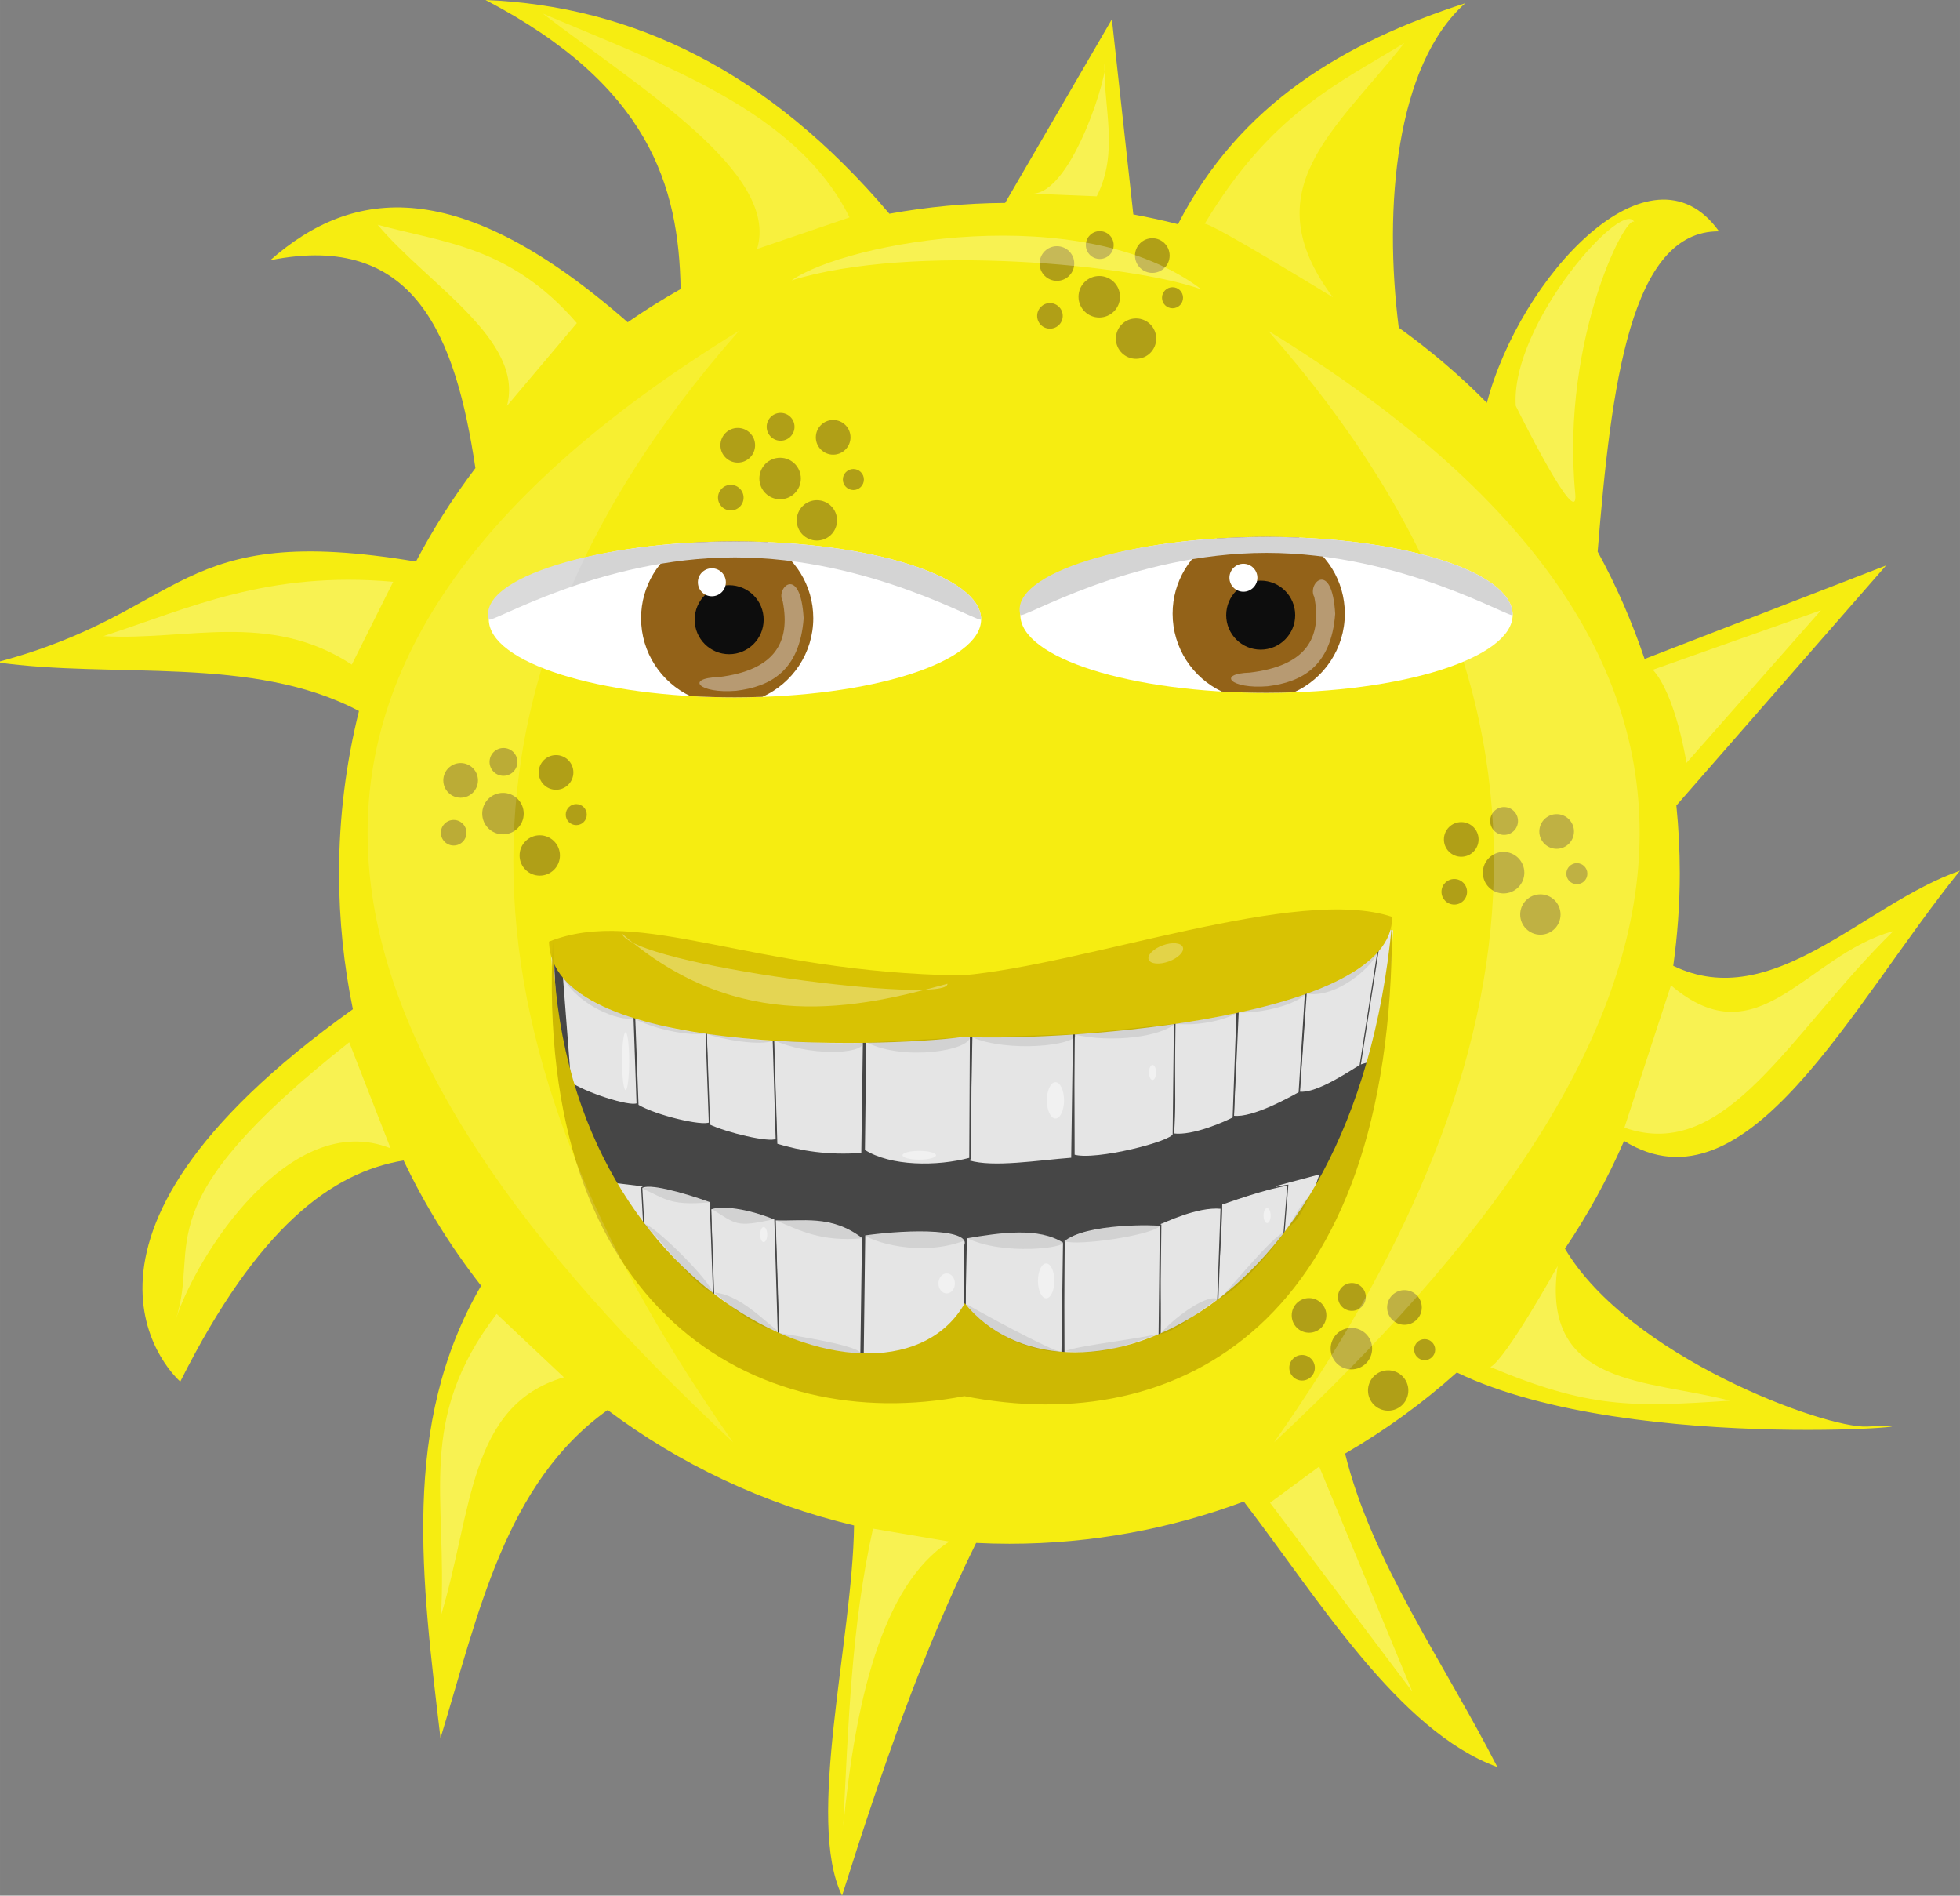 <?xml version="1.0" encoding="UTF-8" standalone="no"?>
<!-- Created with Inkscape (http://www.inkscape.org/) -->

<svg
   xmlns:dc="http://purl.org/dc/elements/1.1/"
   xmlns:cc="http://creativecommons.org/ns#"
   xmlns:rdf="http://www.w3.org/1999/02/22-rdf-syntax-ns#"
   xmlns:svg="http://www.w3.org/2000/svg"
   xmlns="http://www.w3.org/2000/svg"
   xmlns:xlink="http://www.w3.org/1999/xlink"
   xmlns:sodipodi="http://sodipodi.sourceforge.net/DTD/sodipodi-0.dtd"
   xmlns:inkscape="http://www.inkscape.org/namespaces/inkscape"
   width="61.497mm"
   height="59.468mm"
   viewBox="0 0 217.903 210.715"
   id="svg6223"
   version="1.1"
   inkscape:version="0.91 r13725"
   sodipodi:docname="sun.svg">
  <rect x="0" y="0" width="217.903" height="210.715" fill="#808080" stroke="none"/>
  <defs
     id="defs6225" />
  <sodipodi:namedview
     id="base"
     pagecolor="#ffffff"
     bordercolor="#666666"
     borderopacity="1.0"
     inkscape:pageopacity="0"
     inkscape:pageshadow="2"
     inkscape:zoom="1.979899"
     inkscape:cx="119.51358"
     inkscape:cy="111.88467"
     inkscape:document-units="px"
     inkscape:current-layer="layer1"
     showgrid="false"
     fit-margin-top="0"
     fit-margin-left="-0.1"
     fit-margin-right="0"
     fit-margin-bottom="0"
     inkscape:window-width="1366"
     inkscape:window-height="715"
     inkscape:window-x="-8"
     inkscape:window-y="-8"
     inkscape:window-maximized="1" />
  <g
     inkscape:label="Layer 1"
     inkscape:groupmode="layer"
     id="layer1"
     transform="translate(540.773,-287.005)">
    <g
       id="sunG"
       inkscape:label="#g9175">
      <path
         style="fill:#f6ed11;fill-opacity:1;fill-rule:nonzero;stroke:none"
         d="m -486.8,287.005 c 18.174,9.494 21.502,20.639 21.695,32.131 -2.022,1.141 -3.985,2.373 -5.885,3.691 -18.786,-16.456 -30.555,-14.981 -39.738,-6.894 16.107,-3.232 20.603,8.464 22.808,23.105 -2.479,3.263 -4.689,6.739 -6.611,10.391 -26.912,-4.503 -25.173,5.502 -46.597,11.192 13.089,1.859 28.452,-0.824 40.261,5.417 -1.437,5.778 -2.211,11.817 -2.211,18.039 0,5.178 0.53,10.232 1.535,15.113 -36.702,26.176 -19.26,41.349 -19.186,41.387 8.62,-17.163 16.814,-23.248 24.824,-24.578 2.361,4.972 5.264,9.633 8.619,13.926 -8.997,15.443 -6.558,32.904 -4.516,50.295 4.189,-13.703 7.16,-28.342 18.582,-36.48 8.029,6.021 17.32,10.44 27.396,12.832 -0.16,12.713 -5.412,32.842 -1.334,41.148 4.333,-13.705 8.932,-27.144 14.906,-39.207 1.226,0.06 2.46,0.094 3.701,0.094 9.169,0 17.946,-1.665 26.059,-4.693 8.268,10.774 17.186,25.493 28.191,29.52 -5.913,-11.582 -14,-22.874 -16.932,-34.854 4.45,-2.58 8.612,-5.598 12.418,-9.012 19.74,9.51 59.264,5.392 45.584,6.01 -4.673,0.211 -26.417,-7.74 -33.56,-19.773 2.544,-3.759 4.741,-7.769 6.574,-11.975 13.722,8.453 25.237,-15.076 37.344,-30.039 -10.618,3.66 -20.806,15.934 -31.875,10.574 0.465,-3.365 0.725,-6.795 0.725,-10.287 0,-2.543 -0.13,-5.055 -0.379,-7.533 l 23.314,-26.682 -26.848,10.393 c -1.4,-4.151 -3.142,-8.144 -5.217,-11.932 1.5,-18.613 3.683,-35.69 13.494,-35.603 -7.662,-10.727 -22.145,5.143 -25.811,19.061 -3.014,-3.059 -6.295,-5.85 -9.797,-8.354 -1.698,-13.378 -0.331,-29.199 7.393,-36.064 -13.441,4.344 -25.072,11.178 -31.936,24.566 -1.633,-0.423 -3.293,-0.775 -4.967,-1.088 l -2.383,-21.693 -11.869,20.414 c -4.391,0.028 -8.689,0.447 -12.869,1.203 -13.471,-15.907 -28.577,-23.097 -44.906,-23.76 z"
         id="path10707"
         inkscape:connector-curvature="0"
         sodipodi:nodetypes="ccccccccscccccccccsccccsccccscccccccccccccc" />
      <use
         height="100%"
         width="100%"
         transform="translate(80.433,43.815)"
         id="use9173"
         xlink:href="#g9158"
         y="0"
         x="0" />
      <use
         height="100%"
         width="100%"
         transform="translate(63.513,96.722)"
         id="use9171"
         xlink:href="#g9158"
         y="0"
         x="0" />
      <path
         style="fill:#ffffff;fill-opacity:0.189;fill-rule:evenodd;stroke:none;stroke-width:1px;stroke-linecap:butt;stroke-linejoin:miter;stroke-opacity:1"
         d="m -399.792,323.766 c 37.685,42.689 28.788,83.515 0.661,123.572 46.638,-43.458 61.511,-85.379 -0.661,-123.572 z"
         id="path10709"
         inkscape:connector-curvature="0"
         sodipodi:nodetypes="ccc" />
      <g
         transform="translate(-1455.013,-3419.025)"
         id="g10741">
        <path
           inkscape:connector-curvature="0"
           id="path10743"
           d="m 1023.317,3774.88 c 0,4.786 -12.253,8.667 -27.368,8.667 -15.115,0 -27.368,-3.88 -27.368,-8.667 0,-4.787 12.253,-8.667 27.368,-8.667 15.115,0 27.368,3.88 27.368,8.667 z"
           style="fill:#ffffff;fill-opacity:1;stroke:none" />
        <path
           sodipodi:nodetypes="cccscscsccc"
           style="fill:#936218;fill-opacity:1;stroke:none"
           d="m 995.944,3766.209 c -1.889,0 -3.727,0.07 -5.508,0.185 l -0.014,0 c -2.931,1.638 -4.911,4.759 -4.911,8.355 0,3.817 2.235,7.115 5.466,8.654 1.615,0.094 3.266,0.142 4.968,0.142 1.034,0 2.056,-0.021 3.06,-0.057 3.329,-1.501 5.651,-4.851 5.651,-8.739 0,-3.671 -2.064,-6.847 -5.096,-8.455 -1.184,-0.05 -2.389,-0.086 -3.615,-0.086 z"
           id="path10745"
           inkscape:connector-curvature="0" />
        <path
           inkscape:connector-curvature="0"
           id="path10747"
           d="m 999.139,3774.913 c 0,2.118 -1.717,3.835 -3.835,3.835 -2.118,0 -3.835,-1.717 -3.835,-3.835 0,-2.118 1.717,-3.835 3.835,-3.835 2.118,0 3.835,1.717 3.835,3.835 z"
           style="fill:#0d0d0d;fill-opacity:1;fill-rule:nonzero;stroke:none" />
        <path
           inkscape:connector-curvature="0"
           id="path10749"
           d="m 994.937,3770.755 c 0,0.859 -0.696,1.555 -1.555,1.555 -0.859,0 -1.555,-0.696 -1.555,-1.555 0,-0.859 0.696,-1.555 1.555,-1.555 0.859,0 1.555,0.696 1.555,1.555 z"
           style="fill:#ffffff;fill-opacity:1;fill-rule:nonzero;stroke:none" />
        <path
           sodipodi:nodetypes="ccccc"
           inkscape:connector-curvature="0"
           id="path10751"
           d="m 994.109,3781.295 c 6.25,-0.74 8.045,-3.855 7.153,-8.404 -0.843,-1.509 1.978,-4.223 2.325,1.878 -0.453,5.904 -3.762,7.588 -7.51,8.047 -4.128,0.34 -5.684,-1.411 -1.967,-1.52 z"
           style="opacity:0.39;fill:#f0f2fd;fill-opacity:1;stroke:none" />
        <path
           sodipodi:nodetypes="sssss"
           inkscape:connector-curvature="0"
           id="leftEyeLid5"
           d="m 1023.317,3774.88 c 0,0.584 -12.253,-6.89 -27.368,-6.89 -15.115,0 -27.215,7.461 -27.367,6.89 -1.239,-4.623 12.253,-8.667 27.367,-8.667 15.115,0 27.368,3.88 27.368,8.667 z"
           style="fill:#d4d4d4;fill-opacity:1;stroke:none"
           inkscape:label="#path10753" />
      </g>
      <g
         transform="matrix(0.132,0,0,0.132,208.22,-131.271)"
         id="g10755">
        <path
           sodipodi:nodetypes="ccccc"
           inkscape:connector-curvature="0"
           id="path10757"
           d="m -5209.963,3970.58 21.92,0 0,89.095 c -2.77,8.753 -5.769,16.707 -17.67,-6.5 z"
           style="color:#000000;display:inline;overflow:visible;visibility:visible;fill:#e5e5e5;fill-opacity:1;fill-rule:nonzero;stroke:none;enable-background:accumulate" />
        <path
           style="fill:#464646;fill-opacity:1;stroke:none"
           d="m -5207.684,3966.65 c 237.55,52.585 466.51,93.357 704.06,-23.387 -1.779,65.605 -16.333,177.119 -58.971,243.431 -188.59,221.073 -351.499,185.105 -598.184,-1.399 -27.784,-36.727 -45.037,-110.4 -46.905,-218.644 z"
           id="path10759"
           inkscape:connector-curvature="0"
           sodipodi:nodetypes="ccccc" />
        <path
           sodipodi:nodetypes="ccccc"
           inkscape:connector-curvature="0"
           id="path10761"
           d="m -4038.092,4594.77 21.982,0 c 2.469,37.461 3.52,74.743 -3.485,111.001 l -13.159,6.2 z"
           style="color:#000000;display:inline;overflow:visible;visibility:visible;fill:#e5e5e5;fill-opacity:1;fill-rule:nonzero;stroke:none;enable-background:accumulate"
           transform="matrix(0.988,0.152,-0.116,0.993,0,0)" />
        <path
           sodipodi:nodetypes="ccccc"
           inkscape:connector-curvature="0"
           id="path10763"
           d="m -5661.835,2843.2 37.661,0 -17.609,24.337 -29.184,18.272 z"
           style="color:#000000;display:inline;overflow:visible;visibility:visible;fill:#e5e5e5;fill-opacity:1;fill-rule:nonzero;stroke:none;enable-background:accumulate"
           transform="matrix(0.966,-0.258,0.306,0.952,0,0)" />
        <path
           sodipodi:nodetypes="ccccc"
           inkscape:connector-curvature="0"
           id="path10765"
           d="m -4649.583,4269.26 c 15.809,1.661 47.309,-12.83 53.163,-15.345 l 6.874,-87.1 c -20.915,3.058 -52.521,15.216 -55.648,15.883 -0.349,24.321 -3.405,62.25 -4.39,86.562 z"
           style="fill:#e5e5e5;fill-opacity:1;stroke:#464646;stroke-width:0.889;stroke-opacity:1" />
        <path
           style="fill:#e5e5e5;fill-opacity:1;stroke:#464646;stroke-width:0.991;stroke-opacity:1"
           d="m -4697.903,4308.548 c 15.782,2.066 42.392,-9.911 48.236,-13.038 l 3.96,-109.296 c -20.396,-2.001 -48.321,12.153 -51.442,12.983 -2.067,34.1 1.949,72.445 -0.754,109.352 z"
           id="path10767"
           inkscape:connector-curvature="0"
           sodipodi:nodetypes="ccccc" />
        <path
           style="fill:#e5e5e5;fill-opacity:1;stroke:#464646;stroke-width:1.303;stroke-opacity:1"
           d="m -4778.539,4213.781 0.285,109.952 c 17.438,5.217 80.489,-11.02 80.361,-17.022 l 1.198,-106.228 c -3.408,-0.851 -62.853,-2.681 -81.845,13.298 z"
           id="path10769"
           inkscape:connector-curvature="0"
           sodipodi:nodetypes="ccccc" />
        <path
           sodipodi:nodetypes="ccccc"
           inkscape:connector-curvature="0"
           id="path10771"
           d="m -4860.58,4210.916 -2.261,111.592 c 19.648,5.914 55.565,-0.086 83.196,-2.156 l 1.504,-105.619 c -20.867,-13.371 -53.28,-8.797 -82.439,-3.817 z"
           style="fill:#e5e5e5;fill-opacity:1;stroke:#464646;stroke-width:1.489;stroke-opacity:1" />
        <path
           style="fill:#e5e5e5;fill-opacity:1;stroke:#464646;stroke-width:1.489;stroke-opacity:1"
           d="m -4946.197,4208.432 -1.294,103.369 c 21.186,13.602 59.003,13.718 85.615,6.551 l 0.536,-100.782 c 5.96,-14.644 -44.352,-14.729 -84.858,-9.138 z"
           id="path10773"
           inkscape:connector-curvature="0"
           sodipodi:nodetypes="ccccc" />
        <path
           sodipodi:nodetypes="ccccc"
           inkscape:connector-curvature="0"
           id="path10775"
           d="m -5021.656,4195.679 3.544,113.285 c 19.649,5.914 41.537,9.588 69.169,7.518 l 1.504,-105.619 c -26.231,-20.297 -51.99,-14.173 -74.216,-15.184 z"
           style="fill:#e5e5e5;fill-opacity:1;stroke:#464646;stroke-width:1.489;stroke-opacity:1" />
        <path
           sodipodi:nodetypes="ccccc"
           inkscape:connector-curvature="0"
           id="path10777"
           d="m -5075.652,4186.843 2.873,106.208 c 14.573,6.903 48.681,15.001 54.525,11.873 l -3.296,-109.538 c -21.537,-8.938 -45.311,-12.396 -54.102,-8.543 z"
           style="fill:#e5e5e5;fill-opacity:1;stroke:#464646;stroke-width:0.991;stroke-opacity:1" />
        <rect
           transform="matrix(0.993,0.118,0.107,0.994,0,0)"
           y="4868.845"
           x="-5724.699"
           height="43.506"
           width="33.14"
           id="rect10779"
           style="color:#000000;display:inline;overflow:visible;visibility:visible;fill:#e5e5e5;fill-opacity:1;fill-rule:nonzero;stroke:none;enable-background:accumulate" />
        <path
           style="fill:#e5e5e5;fill-opacity:1;stroke:#464646;stroke-width:0.991;stroke-opacity:1"
           d="m -5133.697,4168.992 3.841,70.338 c 14.331,8.596 51.825,49.419 57.669,46.291 l -3.779,-104.943 c -24.553,-8.911 -52.992,-16.154 -57.73,-11.687 z"
           id="path10781"
           inkscape:connector-curvature="0"
           sodipodi:nodetypes="ccccc" />
        <ellipse
           style="color:#000000;display:inline;overflow:visible;visibility:visible;opacity:0.443;fill:#ffffff;fill-opacity:1;fill-rule:nonzero;stroke:none;enable-background:accumulate"
           id="ellipse10783"
           cx="-4876.873"
           cy="2481.263"
           rx="6.943"
           ry="8.441"
           transform="translate(0,1768.283)" />
        <ellipse
           ry="14.666"
           rx="6.943"
           cy="2451.095"
           cx="-4793.074"
           id="ellipse10785"
           style="color:#000000;display:inline;overflow:visible;visibility:visible;opacity:0.443;fill:#ffffff;fill-opacity:1;fill-rule:nonzero;stroke:none;enable-background:accumulate"
           transform="translate(0,1796.283)" />
        <path
           style="fill:#000000;fill-opacity:0.085;fill-rule:evenodd;stroke:none"
           d="m -4945.417,4209.047 c 4.681,4.656 45.372,18.852 83.597,4.459 -6.562,-11.608 -69.318,-6.881 -83.597,-4.459 z"
           id="path10787"
           inkscape:connector-curvature="0"
           sodipodi:nodetypes="ccc" />
        <path
           sodipodi:nodetypes="ccc"
           inkscape:connector-curvature="0"
           id="path10789"
           d="m -4859.681,4211.453 c 26.159,-5.302 64.119,-8.159 80.91,3.479 2.466,4.564 -50.019,11.349 -80.91,-3.479 z"
           style="fill:#000000;fill-opacity:0.085;fill-rule:evenodd;stroke:none" />
        <path
           style="fill:#000000;fill-opacity:0.085;fill-rule:evenodd;stroke:none"
           d="m -4777.912,4213.958 c 21.993,-14.777 69.214,-13.755 80.636,-12.663 -7.422,7.777 -69.092,16.959 -80.636,12.663 z"
           id="path10791"
           inkscape:connector-curvature="0"
           sodipodi:nodetypes="ccc" />
        <path
           sodipodi:nodetypes="ccc"
           inkscape:connector-curvature="0"
           id="path10793"
           d="m -5018.489,4291.005 c 20.085,8.833 42.202,17.13 69.224,16.973 -5.848,-7.631 -66.147,-15.751 -69.224,-16.973 z"
           style="fill:#000000;fill-opacity:0.085;fill-rule:evenodd;stroke:none" />
        <path
           sodipodi:nodetypes="ccccc"
           inkscape:connector-curvature="0"
           id="path10795"
           d="m -4572.225,3978.168 -7.627,110.336 c 15.119,1.979 45.619,-19.508 51.218,-22.504 l 18.017,-115.125 c -19.366,1.691 -56.436,23.235 -61.607,27.293 z"
           style="fill:#e5e5e5;fill-opacity:1;stroke:#464646;stroke-width:0.949;stroke-opacity:1" />
        <path
           style="fill:#e5e5e5;fill-opacity:1;stroke:#464646;stroke-width:1.035;stroke-opacity:1"
           d="m -4635.368,4108.85 c 16.479,2.157 49.315,-16.662 55.418,-19.928 l 7.165,-113.114 c -21.802,3.972 -54.748,19.761 -58.007,20.627 -0.364,31.585 -3.55,80.842 -4.576,112.414 z"
           id="path10797"
           inkscape:connector-curvature="0"
           sodipodi:nodetypes="ccccc" />
        <path
           sodipodi:nodetypes="ccccc"
           inkscape:connector-curvature="0"
           id="path10799"
           d="m -4685.875,4123.75 c 16.479,2.157 44.265,-10.348 50.367,-13.614 l 4.135,-114.124 c -21.297,-2.089 -50.455,12.69 -53.714,13.556 -2.158,35.606 2.035,75.645 -0.788,114.182 z"
           style="fill:#e5e5e5;fill-opacity:1;stroke:#464646;stroke-width:1.035;stroke-opacity:1" />
        <path
           sodipodi:nodetypes="ccccc"
           inkscape:connector-curvature="0"
           id="path10801"
           d="m -4770.073,4026.885 0.297,114.808 c 18.209,5.447 84.044,-11.507 83.911,-17.774 l 1.251,-110.92 c -3.559,-0.888 -65.629,-2.8 -85.46,13.886 z"
           style="fill:#e5e5e5;fill-opacity:1;stroke:#464646;stroke-width:1.36;stroke-opacity:1" />
        <path
           style="fill:#e5e5e5;fill-opacity:1;stroke:#464646;stroke-width:1.554;stroke-opacity:1"
           d="m -4855.738,4030.159 -2.361,116.521 c 20.516,6.175 58.019,-0.09 86.871,-2.251 l 1.57,-110.285 c -22.318,-19.25 -56.48,-17.659 -86.08,-3.986 z"
           id="path10803"
           inkscape:connector-curvature="0"
           sodipodi:nodetypes="ccccc" />
        <path
           sodipodi:nodetypes="ccccc"
           inkscape:connector-curvature="0"
           id="path10805"
           d="m -4945.137,4029.654 -1.351,107.935 c 22.122,14.202 61.609,14.324 89.396,6.84 l 0.56,-105.234 c 5.556,-18.028 -48.88,-25.916 -88.606,-9.542 z"
           style="fill:#e5e5e5;fill-opacity:1;stroke:#464646;stroke-width:1.554;stroke-opacity:1" />
        <path
           style="fill:#e5e5e5;fill-opacity:1;stroke:#464646;stroke-width:1.554;stroke-opacity:1"
           d="m -5023.929,4014.249 3.7,118.289 c 20.517,6.175 43.372,10.011 72.224,7.85 l 1.57,-110.284 c -27.39,-21.193 -54.287,-14.799 -77.494,-15.855 z"
           id="path10807"
           inkscape:connector-curvature="0"
           sodipodi:nodetypes="ccccc" />
        <path
           style="fill:#e5e5e5;fill-opacity:1;stroke:#464646;stroke-width:1.035;stroke-opacity:1"
           d="m -5080.31,4005.022 3,110.899 c 15.216,7.208 50.831,15.663 56.933,12.397 l -3.441,-114.376 c -22.489,-9.332 -47.312,-12.943 -56.492,-8.92 z"
           id="path10809"
           inkscape:connector-curvature="0"
           sodipodi:nodetypes="ccccc" />
        <path
           sodipodi:nodetypes="ccccc"
           inkscape:connector-curvature="0"
           id="path10811"
           d="m -5140.919,3992.648 4.01,106.858 c 14.964,8.976 54.114,18.189 60.216,14.923 l -3.946,-109.578 c -25.638,-9.305 -55.333,-16.867 -60.28,-12.203 z"
           style="fill:#e5e5e5;fill-opacity:1;stroke:#464646;stroke-width:1.035;stroke-opacity:1" />
        <path
           style="fill:#e5e5e5;fill-opacity:1;stroke:#464646;stroke-width:1.035;stroke-opacity:1"
           d="m -5201.528,3979.263 7.798,101.05 c 10.418,8.218 50.073,21.219 56.175,17.953 l -3.694,-105.79 c -23.653,-7.14 -38.673,-14.079 -60.28,-13.213 z"
           id="path10813"
           inkscape:connector-curvature="0"
           sodipodi:nodetypes="ccccc" />
        <path
           style="fill:#d8c203;fill-opacity:1;fill-rule:evenodd;stroke:none"
           d="m -4864.22,3990.199 c -177.721,-2.348 -270.535,-59.076 -347.577,-28.504 1.735,96.442 279.254,89.637 348.685,80.306 94.525,3.82 362.706,-16.34 361.404,-101.119 -79.409,-26.78 -257.125,40.202 -362.512,49.317 z"
           id="path10815"
           inkscape:connector-curvature="0"
           sodipodi:nodetypes="ccccc" />
        <ellipse
           ry="8.814"
           rx="7.25"
           cy="2392.597"
           cx="-4872.75"
           id="ellipse10817"
           style="color:#000000;display:inline;overflow:visible;visibility:visible;opacity:0.443;fill:#ffffff;fill-opacity:1;fill-rule:nonzero;stroke:none;enable-background:accumulate"
           transform="matrix(0,0.512,-1.602,0,-1067.022,6636.466)" />
        <ellipse
           style="color:#000000;display:inline;overflow:visible;visibility:visible;opacity:0.443;fill:#ffffff;fill-opacity:1;fill-rule:nonzero;stroke:none;enable-background:accumulate"
           id="ellipse10819"
           cx="-4785.25"
           cy="2361.097"
           rx="7.25"
           ry="15.314"
           transform="translate(0,1734.283)" />
        <ellipse
           transform="matrix(0.338,0.941,-0.941,0.338,0,1734.283)"
           ry="15.314"
           rx="7.25"
           cy="5173.137"
           cx="519.472"
           id="ellipse10821"
           style="color:#000000;display:inline;overflow:visible;visibility:visible;opacity:0.275;fill:#ffffff;fill-opacity:1;fill-rule:nonzero;stroke:none;enable-background:accumulate" />
        <path
           sodipodi:nodetypes="ccccc"
           inkscape:connector-curvature="0"
           id="path10823"
           d="m -4861.979,4344.453 c -175.391,33.458 -362.311,-71.19 -346.548,-383.793 4.814,304.978 283.682,417.222 346.907,305.552 81.634,101.523 327.784,23.925 359.827,-319.563 0.863,336.789 -179.573,433.517 -360.185,397.804 z"
           style="fill:#cdb803;fill-opacity:1;fill-rule:evenodd;stroke:none" />
        <path
           sodipodi:nodetypes="ccc"
           inkscape:connector-curvature="0"
           id="path10825"
           d="m -5150.566,3954.785 c 9.298,26.723 275.873,60.608 274.357,42.426 -75.066,20.608 -175.814,43.616 -274.357,-42.426 z"
           style="fill:#ffffff;fill-opacity:0.317;fill-rule:evenodd;stroke:none" />
        <path
           sodipodi:nodetypes="ccc"
           inkscape:connector-curvature="0"
           id="path10827"
           d="m -4944.091,4046.709 86.806,-4.703 c 0.01,11.257 -54.712,20.559 -86.806,4.703 z"
           style="fill:#000000;fill-opacity:0.085;fill-rule:evenodd;stroke:none" />
        <path
           style="fill:#000000;fill-opacity:0.085;fill-rule:evenodd;stroke:none"
           d="m -4854.995,4042.466 87.681,-2.828 c -1.318,10.238 -58.73,15.215 -87.681,2.828 z"
           id="path10829"
           inkscape:connector-curvature="0"
           sodipodi:nodetypes="ccc" />
        <path
           sodipodi:nodetypes="ccc"
           inkscape:connector-curvature="0"
           id="path10831"
           d="m -4769.658,4039.877 84.809,-8.948 c -10.863,10.38 -51.725,16.639 -84.809,8.948 z"
           style="fill:#000000;fill-opacity:0.085;fill-rule:evenodd;stroke:none" />
        <path
           style="fill:#000000;fill-opacity:0.085;fill-rule:evenodd;stroke:none"
           d="m -5022.579,4044.588 c 25.733,1.722 49.996,3.463 75.407,2.297 -0.35,10.263 -47.726,11.033 -75.407,-2.297 z"
           id="path10833"
           inkscape:connector-curvature="0"
           sodipodi:nodetypes="ccc" />
        <path
           sodipodi:nodetypes="ccc"
           inkscape:connector-curvature="0"
           id="path10835"
           d="m -5079.678,4039.284 c 23.435,2.96 32.319,4.524 56.138,6.009 -10.249,4.252 -41.362,-0.811 -56.138,-6.009 z"
           style="fill:#000000;fill-opacity:0.085;fill-rule:evenodd;stroke:none" />
        <path
           style="fill:#000000;fill-opacity:0.085;fill-rule:evenodd;stroke:none"
           d="m -5139.537,4026.957 c 25.209,5.449 34.464,9.641 59.774,12.184 -12.446,1.971 -39.101,-2.217 -59.774,-12.184 z"
           id="path10837"
           inkscape:connector-curvature="0"
           sodipodi:nodetypes="ccc" />
        <path
           sodipodi:nodetypes="ccc"
           inkscape:connector-curvature="0"
           id="path10839"
           d="m -5199.86,3992.199 c 17.394,19.585 36.699,26.043 59.591,34.115 -12.515,2.977 -47.084,-11.169 -59.591,-34.115 z"
           style="fill:#000000;fill-opacity:0.085;fill-rule:evenodd;stroke:none" />
        <path
           style="fill:#000000;fill-opacity:0.085;fill-rule:evenodd;stroke:none"
           d="m -4684.094,4030.955 c 19.583,-2.908 37.18,-5.877 51.273,-8.951 -7.667,4.648 -29.182,11.091 -51.273,8.951 z"
           id="path10841"
           inkscape:connector-curvature="0"
           sodipodi:nodetypes="ccc" />
        <path
           sodipodi:nodetypes="ccc"
           inkscape:connector-curvature="0"
           id="path10843"
           d="m -4630.987,4021.436 c 19.546,-4.088 37.482,-9.356 55.886,-15.239 -6.563,7.691 -33.797,15.889 -55.886,15.239 z"
           style="fill:#000000;fill-opacity:0.085;fill-rule:evenodd;stroke:none" />
        <path
           style="fill:#000000;fill-opacity:0.085;fill-rule:evenodd;stroke:none"
           d="m -4573.858,4005.558 c 22.884,-8.587 44.816,-18.049 59.484,-34.195 -3.495,10.806 -33.848,38.506 -59.484,34.195 z"
           id="path10845"
           inkscape:connector-curvature="0"
           sodipodi:nodetypes="ccc" />
        <ellipse
           transform="matrix(0.414,0,0,0.414,-2722.397,3094.397)"
           ry="15.314"
           rx="7.25"
           cy="2361.097"
           cx="-4785.25"
           id="ellipse10847"
           style="color:#000000;display:inline;overflow:visible;visibility:visible;opacity:0.443;fill:#ffffff;fill-opacity:1;fill-rule:nonzero;stroke:none;enable-background:accumulate" />
        <ellipse
           style="color:#000000;display:inline;overflow:visible;visibility:visible;opacity:0.443;fill:#ffffff;fill-opacity:1;fill-rule:nonzero;stroke:none;enable-background:accumulate"
           id="ellipse10849"
           cx="-4785.25"
           cy="2361.097"
           rx="7.25"
           ry="15.314"
           transform="matrix(0.414,0,0,0.414,-2625.897,3214.897)" />
        <ellipse
           transform="matrix(0.414,0,0,0.414,-3049.897,3230.897)"
           ry="15.314"
           rx="7.25"
           cy="2361.097"
           cx="-4785.25"
           id="ellipse10851"
           style="color:#000000;display:inline;overflow:visible;visibility:visible;opacity:0.443;fill:#ffffff;fill-opacity:1;fill-rule:nonzero;stroke:none;enable-background:accumulate" />
        <ellipse
           style="color:#000000;display:inline;overflow:visible;visibility:visible;opacity:0.443;fill:#ffffff;fill-opacity:1;fill-rule:nonzero;stroke:none;enable-background:accumulate"
           id="ellipse10853"
           cx="-4785.25"
           cy="2361.097"
           rx="7.25"
           ry="15.314"
           transform="matrix(0.414,0,0,1.591,-3166.189,305.868)" />
        <path
           sodipodi:nodetypes="ccc"
           inkscape:connector-curvature="0"
           id="path10855"
           d="m -4777.167,4306.672 c 26.726,2.392 40.559,-0.27 80.222,-15.166 -13.427,4.251 -71.64,10.555 -80.222,15.166 z"
           style="fill:#000000;fill-opacity:0.085;fill-rule:evenodd;stroke:none" />
        <path
           style="fill:#000000;fill-opacity:0.085;fill-rule:evenodd;stroke:none"
           d="m -4696.707,4292.306 c 14.274,-2.75 35.212,-22.054 48.361,-29.546 -10.855,-5.597 -44.646,22.42 -48.361,29.546 z"
           id="path10857"
           inkscape:connector-curvature="0"
           sodipodi:nodetypes="ccc" />
        <path
           sodipodi:nodetypes="ccc"
           inkscape:connector-curvature="0"
           id="path10859"
           d="m -4647.243,4262.524 c 22.934,-12.296 52.256,-52.106 54.902,-56.063 -8.872,1.263 -50.938,53.495 -54.902,56.063 z"
           style="fill:#000000;fill-opacity:0.085;fill-rule:evenodd;stroke:none" />
        <path
           style="fill:#000000;fill-opacity:0.085;fill-rule:evenodd;stroke:none"
           d="m -4591.081,4203.998 c 13.921,-10.174 13.081,-17.458 20.608,-27.955 -5.724,1.402 -16.198,23.318 -20.608,27.955 z"
           id="path10861"
           inkscape:connector-curvature="0"
           sodipodi:nodetypes="ccc" />
        <path
           style="fill:#000000;fill-opacity:0.085;fill-rule:evenodd;stroke:none"
           d="m -5072.657,4257.152 c 10.085,7.894 30.23,27.709 54.116,32.751 -12.547,-9.171 -32.566,-30.888 -54.116,-32.751 z"
           id="path10863"
           inkscape:connector-curvature="0"
           sodipodi:nodetypes="ccc" />
        <path
           sodipodi:nodetypes="ccc"
           inkscape:connector-curvature="0"
           id="path10865"
           d="m -5132.675,4199.124 c 15.529,12.984 40.054,49.912 58.699,58.34 -1.297,-9.671 -51.398,-59.477 -58.699,-58.34 z"
           style="fill:#000000;fill-opacity:0.085;fill-rule:evenodd;stroke:none" />
        <path
           style="fill:#000000;fill-opacity:0.085;fill-rule:evenodd;stroke:none"
           d="m -4860.462,4266.776 c 14.223,20.732 48.953,40.311 80.282,40.393 -8.218,-0.285 -74.407,-36.713 -80.282,-40.393 z"
           id="path10867"
           inkscape:connector-curvature="0"
           sodipodi:nodetypes="ccc" />
        <path
           style="fill:#000000;fill-opacity:0.085;fill-rule:evenodd;stroke:none"
           d="m -5020.532,4196.602 c 19.517,8.158 38.018,18.081 72.241,14.959 -8.783,-10.421 -37.541,-18.603 -72.241,-14.959 z"
           id="path10869"
           inkscape:connector-curvature="0"
           sodipodi:nodetypes="ccc" />
        <path
           sodipodi:nodetypes="ccc"
           inkscape:connector-curvature="0"
           id="path10871"
           d="m -5074.729,4186.91 c 20.943,12.829 19.876,15.685 52.525,8.573 -2.662,-1.796 -38.218,-13.093 -52.525,-8.573 z"
           style="fill:#000000;fill-opacity:0.085;fill-rule:evenodd;stroke:none" />
        <path
           style="fill:#000000;fill-opacity:0.085;fill-rule:evenodd;stroke:none"
           d="m -5133.479,4169.535 c 18.922,8.054 22.613,14.939 56.9,11.698 -2.662,-1.796 -42.593,-16.218 -56.9,-11.698 z"
           id="path10873"
           inkscape:connector-curvature="0"
           sodipodi:nodetypes="ccc" />
      </g>
      <use
         height="100%"
         width="100%"
         transform="translate(-30.81,37.249)"
         id="use9169"
         xlink:href="#g9158"
         y="0"
         x="0" />
      <path
         sodipodi:nodetypes="ccc"
         inkscape:connector-curvature="0"
         id="path10899"
         d="m -458.599,323.766 c -37.685,42.689 -28.788,83.515 -0.661,123.572 -46.638,-43.458 -61.511,-85.379 0.661,-123.572 z"
         style="fill:#ffffff;fill-opacity:0.133;fill-rule:evenodd;stroke:none;stroke-width:1px;stroke-linecap:butt;stroke-linejoin:miter;stroke-opacity:1" />
      <path
         style="fill:#ffffff;fill-opacity:0.189;fill-rule:evenodd;stroke:none;stroke-width:1px;stroke-linecap:butt;stroke-linejoin:miter;stroke-opacity:1"
         d="m -406.841,311.875 c 0.934,0 14.252,8.177 14.252,8.177 -8.977,-12.008 0.249,-18.475 7.944,-28.27 -7.398,4.548 -14.797,7.788 -22.195,20.093 z"
         id="path10901"
         inkscape:connector-curvature="0"
         sodipodi:nodetypes="cccc" />
      <path
         style="fill:#ffffff;fill-opacity:0.189;fill-rule:evenodd;stroke:none;stroke-width:1px;stroke-linecap:butt;stroke-linejoin:miter;stroke-opacity:1"
         d="m -456.605,314.678 10.28,-3.505 c -5.851,-11.8 -20.459,-16.863 -34.111,-22.662 10.947,8.366 26.366,17.776 23.831,26.167 z"
         id="path10903"
         inkscape:connector-curvature="0"
         sodipodi:nodetypes="cccc" />
      <path
         sodipodi:nodetypes="cccc"
         inkscape:connector-curvature="0"
         id="path10905"
         d="m -497.062,351.676 c -13.984,-1.235 -22.597,2.901 -32.208,6.039 9.202,0.544 18.404,-2.841 27.607,3.163 z"
         style="fill:#ffffff;fill-opacity:0.276;fill-rule:evenodd;stroke:none;stroke-width:1px;stroke-linecap:butt;stroke-linejoin:miter;stroke-opacity:1" />
      <path
         sodipodi:nodetypes="cccc"
         inkscape:connector-curvature="0"
         id="path10907"
         d="m -484.409,332.121 c 1.952,-7.323 -8.801,-13.491 -14.379,-20.13 7.381,2.007 14.762,2.381 22.143,10.928 z"
         style="fill:#ffffff;fill-opacity:0.276;fill-rule:evenodd;stroke:none;stroke-width:1px;stroke-linecap:butt;stroke-linejoin:miter;stroke-opacity:1" />
      <path
         sodipodi:nodetypes="cccc"
         inkscape:connector-curvature="0"
         id="path10909"
         d="m -501.951,402.863 4.601,11.79 c -11.146,-4.456 -21.582,11.881 -23.868,18.98 2.787,-8.502 -3.95,-12.406 19.267,-30.77 z"
         style="fill:#ffffff;fill-opacity:0.276;fill-rule:evenodd;stroke:none;stroke-width:1px;stroke-linecap:butt;stroke-linejoin:miter;stroke-opacity:1" />
      <path
         sodipodi:nodetypes="cccc"
         inkscape:connector-curvature="0"
         id="path10911"
         d="m -485.56,433.058 7.477,7.045 c -10.607,3.108 -10.148,14.835 -13.659,26.456 0.736,-13.217 -2.843,-21.666 6.183,-33.502 z"
         style="fill:#ffffff;fill-opacity:0.276;fill-rule:evenodd;stroke:none;stroke-width:1px;stroke-linecap:butt;stroke-linejoin:miter;stroke-opacity:1" />
      <path
         sodipodi:nodetypes="cccc"
         inkscape:connector-curvature="0"
         id="path10913"
         d="m -355.003,396.536 -5.176,15.816 c 11.376,3.998 18.365,-10.564 29.907,-21.855 -9.777,2.703 -14.954,14.353 -24.731,6.039 z"
         style="fill:#ffffff;fill-opacity:0.276;fill-rule:evenodd;stroke:none;stroke-width:1px;stroke-linecap:butt;stroke-linejoin:miter;stroke-opacity:1" />
      <path
         sodipodi:nodetypes="cccc"
         inkscape:connector-curvature="0"
         id="path10915"
         d="m -375.081,438.96 c 1.725,-0.863 7.477,-11.215 7.477,-11.215 -1.93,13.566 10.231,12.57 19.123,14.954 -10.928,0.744 -15.673,0.832 -26.6,-3.738 z"
         style="fill:#ffffff;fill-opacity:0.276;fill-rule:evenodd;stroke:none;stroke-width:1px;stroke-linecap:butt;stroke-linejoin:miter;stroke-opacity:1" />
      <path
         inkscape:connector-curvature="0"
         id="path10917"
         d="m -357.016,361.453 c 2.588,2.876 3.738,10.352 3.738,10.352 l 14.954,-16.967 z"
         style="fill:#ffffff;fill-opacity:0.276;fill-rule:evenodd;stroke:none;stroke-width:1px;stroke-linecap:butt;stroke-linejoin:miter;stroke-opacity:1" />
      <path
         sodipodi:nodetypes="ccsc"
         inkscape:connector-curvature="0"
         id="path10919"
         d="m -372.257,332.121 c -0.628,-9.184 12.328,-23.65 13.228,-20.274 -0.427,-2.138 -8.299,12.412 -6.614,30.051 0.432,4.526 -6.614,-9.777 -6.614,-9.777 z"
         style="fill:#ffffff;fill-opacity:0.276;fill-rule:evenodd;stroke:none;stroke-width:1px;stroke-linecap:butt;stroke-linejoin:miter;stroke-opacity:1" />
      <path
         sodipodi:nodetypes="cccc"
         inkscape:connector-curvature="0"
         id="path10921"
         d="m -426.033,308.54 c 4.595,-6e-4 8.722,-14.312 8.052,-14.379 -0.103,4.889 1.622,9.777 -0.863,14.666 z"
         style="fill:#ffffff;fill-opacity:0.276;fill-rule:evenodd;stroke:none;stroke-width:1px;stroke-linecap:butt;stroke-linejoin:miter;stroke-opacity:1" />
      <path
         sodipodi:nodetypes="cccc"
         inkscape:connector-curvature="0"
         id="path10923"
         d="m -443.718,456.926 c -2.403,10.763 -2.753,21.937 -3.307,33.071 1.301,-13.412 4.183,-26.744 11.79,-31.633 z"
         style="fill:#ffffff;fill-opacity:0.276;fill-rule:evenodd;stroke:none;stroke-width:1px;stroke-linecap:butt;stroke-linejoin:miter;stroke-opacity:1" />
      <path
         inkscape:connector-curvature="0"
         id="path10925"
         d="m -399.576,454.05 15.816,20.993 -10.352,-25.019 z"
         style="fill:#ffffff;fill-opacity:0.276;fill-rule:evenodd;stroke:none;stroke-width:1px;stroke-linecap:butt;stroke-linejoin:miter;stroke-opacity:1" />
      <use
         height="100%"
         width="100%"
         transform="translate(35.482,-20.203)"
         id="use9167"
         xlink:href="#g9158"
         y="0"
         x="0" />
      <path
         sodipodi:nodetypes="ccc"
         inkscape:connector-curvature="0"
         id="path10929"
         d="m -452.777,318.174 c 13.372,-4.17 38.103,-1.726 45.58,1.006 -13.228,-10.065 -39.397,-5.32 -45.58,-1.006 z"
         style="fill:#ffffff;fill-opacity:0.276;fill-rule:evenodd;stroke:none;stroke-width:1px;stroke-linecap:butt;stroke-linejoin:miter;stroke-opacity:1" />
      <g
         id="g9158">
        <path
           style="opacity:0.385;fill:#422323;fill-opacity:1;fill-rule:nonzero;stroke:none"
           d="m -460.68,336.501 c 0,-1.065 0.863,-1.927 1.927,-1.927 1.065,0 1.927,0.863 1.927,1.927 0,1.065 -0.863,1.927 -1.927,1.927 -1.065,0 -1.927,-0.863 -1.927,-1.927 z"
           id="path10727"
           inkscape:connector-curvature="0" />
        <use
           x="0"
           y="0"
           xlink:href="#path10727"
           id="use9146"
           transform="matrix(0.803,0,0,0.803,-85.612,64.238)"
           width="100%"
           height="100%" />
        <use
           x="0"
           y="0"
           xlink:href="#path10727"
           id="use9148"
           transform="matrix(1.197,0,0,1.197,95.082,-62.596)"
           width="100%"
           height="100%" />
        <use
           x="0"
           y="0"
           xlink:href="#path10727"
           id="use9150"
           transform="translate(10.607,-0.884)"
           width="100%"
           height="100%" />
        <use
           x="0"
           y="0"
           xlink:href="#path10727"
           id="use9152"
           transform="matrix(1.164,0,0,1.164,84.033,-46.839)"
           width="100%"
           height="100%" />
        <use
           x="0"
           y="0"
           xlink:href="#path10727"
           id="use9154"
           transform="matrix(0.607,0,0,0.607,-167.436,136.051)"
           width="100%"
           height="100%" />
        <use
           x="0"
           y="0"
           xlink:href="#path10727"
           id="use9156"
           transform="matrix(0.738,0,0,0.738,-120.968,93.984)"
           width="100%"
           height="100%" />
      </g>
      <use
         x="0"
         y="0"
         xlink:href="#g10741"
         id="use9280"
         transform="translate(59.094,-0.505)"
         width="100%"
         height="100%" />
    </g>
  </g>
</svg>

